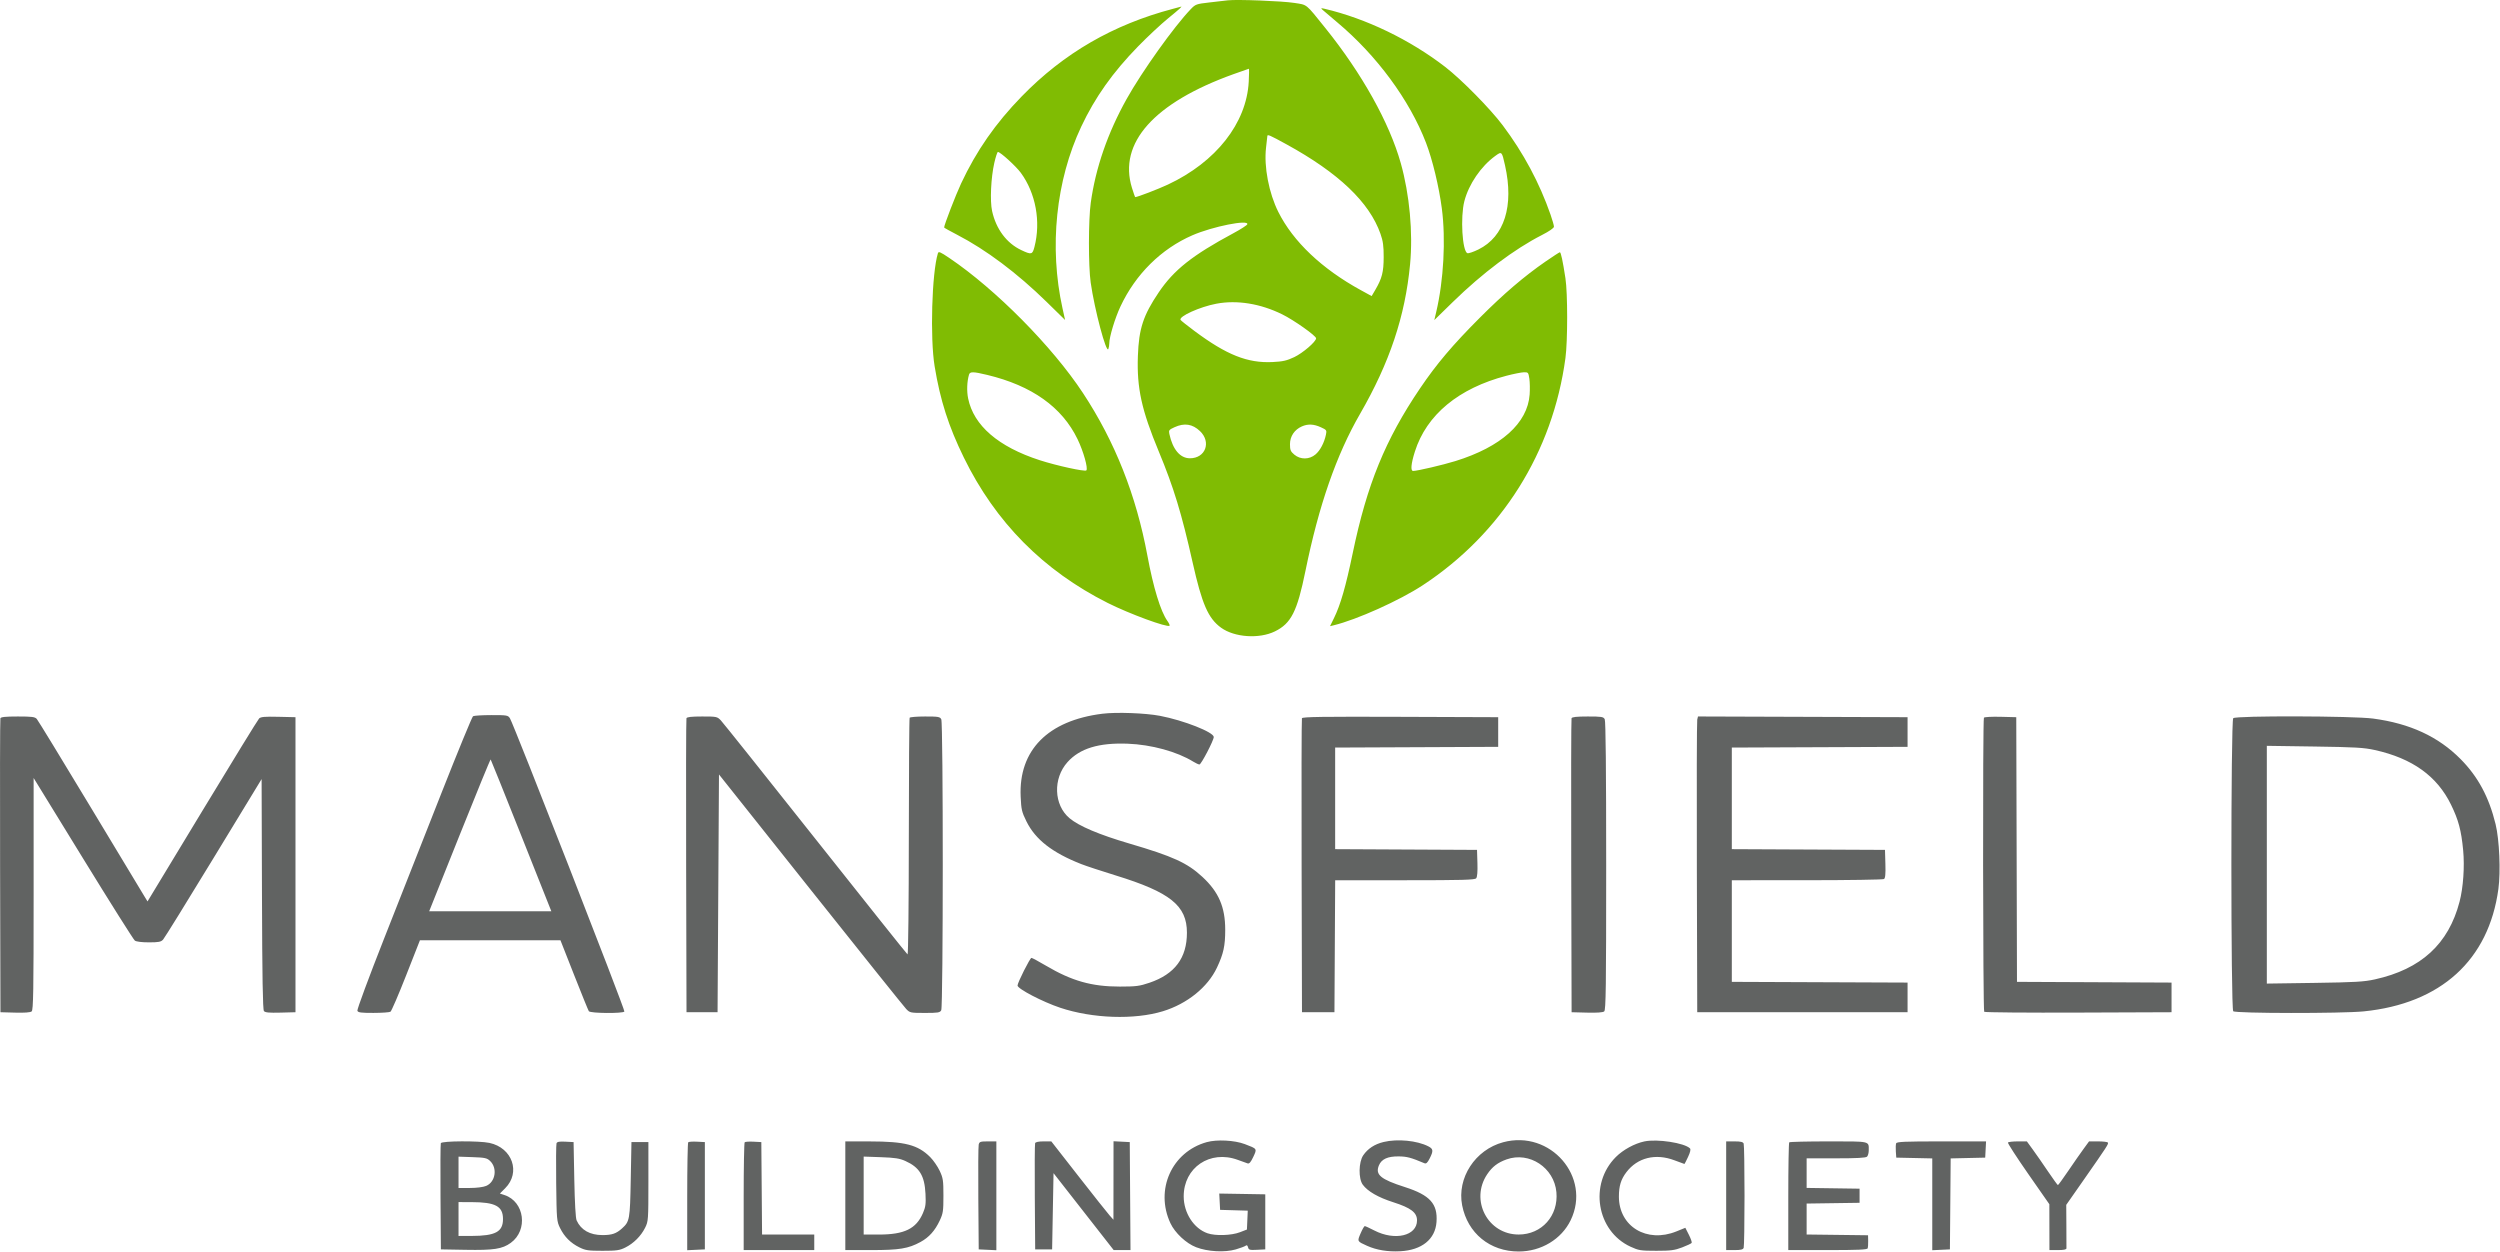 <svg width="1771" height="887" viewBox="0 0 1771 887" fill="none" xmlns="http://www.w3.org/2000/svg">
<path fill-rule="evenodd" clip-rule="evenodd" d="M780.88 505.611C742.301 510.451 721.577 531.47 723.036 564.278C723.45 573.576 723.827 575.186 727.172 581.955C733.503 594.765 745.522 604.106 766.003 612.132C769.456 613.485 780.389 617.089 790.301 620.142C829.025 632.072 840.822 641.548 840.822 660.722C840.822 678.61 832.25 690.077 814.322 696.169C807.242 698.575 804.827 698.889 793.322 698.896C773.395 698.909 759.28 694.915 740.931 684.072C735.801 681.041 731.188 678.561 730.68 678.561C729.673 678.561 720.822 696.144 720.822 698.143C720.822 700.471 738.61 709.735 751.07 713.896C773.935 721.532 803.607 722.538 823.789 716.363C840.988 711.1 855.534 699.368 862.084 685.477C866.736 675.609 867.954 670.028 867.945 658.609C867.933 642.546 863.325 631.87 851.794 621.194C841.053 611.25 830.983 606.653 800.049 597.568C778.658 591.286 764.36 585.234 757.662 579.628C746.471 570.26 745.798 551.478 756.237 539.867C764.957 530.168 778.337 526.074 798.822 526.836C815.614 527.461 833.788 532.433 845.311 539.554C847.097 540.658 849.063 541.561 849.68 541.561C850.924 541.561 859.822 524.481 859.822 522.094C859.822 518.688 838.517 510.297 821.748 507.097C811.334 505.11 790.819 504.364 780.88 505.611ZM335.095 507.371C334.42 507.8 324.405 532.155 312.839 561.494C301.273 590.833 282.981 637.251 272.189 664.646C261.333 692.204 252.834 715.149 253.163 716.008C253.652 717.28 255.707 717.558 264.541 717.546C270.47 717.537 275.903 717.162 276.613 716.711C277.323 716.261 282.31 704.68 287.696 690.977L297.488 666.061H347.251H397.014L406.668 690.589C411.978 704.079 416.686 715.666 417.131 716.339C418.138 717.86 441.389 718.071 442.318 716.567C442.948 715.548 363.836 512.872 361.223 508.811C359.856 506.686 359.123 506.562 348.049 506.576C341.599 506.585 335.77 506.942 335.095 507.371ZM0.283 508.811C0.021 509.499 -0.077 556.636 0.064 613.561L0.322 717.061L10.677 717.347C17.453 717.534 21.512 717.233 22.427 716.475C23.601 715.5 23.823 702.257 23.823 633.226V551.135L58.821 608.098C78.069 639.428 94.579 665.624 95.511 666.311C96.544 667.074 100.428 667.561 105.474 667.561C112.409 667.561 114.033 667.245 115.533 665.603C116.517 664.526 132.622 638.502 151.322 607.772L185.322 551.899L185.578 633.385C185.764 692.715 186.145 715.245 186.977 716.248C187.846 717.295 190.666 717.558 198.721 717.343L209.322 717.061V612.561V508.061L197.173 507.78C187.514 507.557 184.722 507.804 183.547 508.978C182.735 509.791 164.618 539.282 143.288 574.514L104.507 638.571L102.51 635.316C101.412 633.526 84.112 604.836 64.066 571.561C44.019 538.286 26.919 510.273 26.064 509.311C24.75 507.83 22.689 507.561 12.636 507.561C4.055 507.561 0.627 507.908 0.283 508.811ZM486.283 508.811C486.021 509.499 485.923 556.636 486.064 613.561L486.322 717.061H497.322H508.322L508.822 632.841L509.322 548.62L574.317 630.341C610.065 675.287 640.518 713.298 641.99 714.811C644.577 717.468 645.026 717.561 655.21 717.561C664.542 717.561 665.868 717.343 666.768 715.662C668.199 712.988 668.226 512.184 666.796 509.512C665.863 507.769 664.642 507.561 655.346 507.561C649.623 507.561 644.693 507.961 644.391 508.449C644.09 508.937 643.828 546.983 643.811 592.994C643.793 639.554 643.396 676.416 642.917 676.12C642.443 675.827 613.09 639.026 577.689 594.341C542.287 549.656 512.119 511.85 510.649 510.328C508.059 507.647 507.645 507.561 497.368 507.561C489.802 507.561 486.623 507.919 486.283 508.811ZM922.286 508.804C922.022 509.495 921.923 556.636 922.064 613.561L922.322 717.061H933.822H945.322L945.582 670.311L945.842 623.561H995.209C1036.29 623.561 1044.77 623.326 1045.74 622.162C1046.49 621.259 1046.8 617.447 1046.61 611.412L1046.32 602.061L996.072 601.802L945.822 601.543V565.56V529.577L1003.57 529.319L1061.32 529.061V518.561V508.061L992.043 507.804C937.15 507.601 922.665 507.808 922.286 508.804ZM1113.28 508.811C1113.02 509.499 1112.92 556.636 1113.06 613.561L1113.32 717.061L1124.18 717.346C1131.32 717.533 1135.51 717.235 1136.43 716.473C1137.6 715.497 1137.82 699.342 1137.82 613.373C1137.82 545.013 1137.48 510.792 1136.79 509.495C1135.86 507.763 1134.6 507.561 1124.76 507.561C1116.88 507.561 1113.62 507.916 1113.28 508.811ZM1202.32 509.805C1202.02 511.046 1201.9 558.186 1202.05 614.561L1202.32 717.061H1276.82H1351.32V706.561V696.061L1289.07 695.803L1226.82 695.546V659.553V623.561L1280.07 623.546C1309.36 623.537 1333.9 623.163 1334.61 622.713C1335.55 622.115 1335.82 619.239 1335.61 611.978L1335.32 602.061L1281.07 601.802L1226.82 601.543V565.56V529.576L1289.07 529.319L1351.32 529.061V518.561V508.061L1277.09 507.805L1202.86 507.548L1202.32 509.805ZM1405.41 508.418C1404.5 509.892 1404.7 715.837 1405.61 716.75C1406.07 717.204 1436.11 717.46 1472.38 717.318L1538.32 717.061V706.561V696.061L1483.58 695.802L1428.83 695.544L1428.58 601.802L1428.32 508.061L1417.15 507.779C1411.01 507.624 1405.72 507.911 1405.41 508.418ZM1582.02 508.761C1580.28 510.502 1580.28 714.62 1582.02 716.361C1583.6 717.938 1658.86 718.024 1674.4 716.466C1729.05 710.988 1763.02 680.132 1769.86 629.75C1771.54 617.36 1770.57 594.851 1767.87 583.829C1763.18 564.628 1755.44 550.225 1743.12 537.774C1727.33 521.819 1707.26 512.516 1681.09 509.033C1666.82 507.134 1583.88 506.906 1582.02 508.761ZM1605.82 612.561V696.776L1639.57 696.286C1668.37 695.868 1674.65 695.503 1682.34 693.803C1715.1 686.569 1734.56 668.717 1742.36 638.744C1744.97 628.747 1746 613.852 1744.9 602.299C1743.55 588.163 1741.63 580.97 1736.32 570.061C1726.44 549.797 1708.9 537.208 1682.32 531.319C1674.64 529.616 1668.39 529.254 1639.57 528.836L1605.82 528.345V612.561ZM325.608 591.582L304.02 645.561H347.297H390.575L369.271 591.967C357.553 562.49 347.793 538.199 347.582 537.987C347.37 537.776 337.482 561.893 325.608 591.582ZM854.822 809.097C830.065 816.023 818.071 842.821 829.124 866.514C832.336 873.4 840.292 880.834 847.353 883.547C855.541 886.693 867.582 887.352 875.413 885.084C878.663 884.142 881.83 882.954 882.45 882.444C883.208 881.821 883.755 882.198 884.12 883.592C884.603 885.438 885.302 885.632 890.492 885.363L896.322 885.061V865.561V846.061L880.021 845.785L863.721 845.511L864.021 851.285L864.322 857.061L874.117 857.348L883.912 857.634L883.617 864.319L883.322 871.006L878.322 872.931C872.306 875.248 861.02 875.604 855.406 873.655C845.669 870.275 838.543 859.244 838.533 847.538C838.516 827.068 857.179 814.445 876.822 821.641C879.847 822.749 883.019 823.888 883.871 824.172C884.974 824.54 886.112 823.211 887.823 819.559C890.579 813.675 890.693 813.847 881.865 810.501C874.543 807.727 862.039 807.078 854.822 809.097ZM980.103 808.996C973.788 810.526 968.962 813.683 965.732 818.397C962.427 823.219 962.237 834.936 965.394 839.238C968.864 843.966 976.337 848.265 986.995 851.665C999.498 855.654 1003.82 858.959 1003.82 864.53C1003.82 875.482 988.135 879.182 973.563 871.667C970.251 869.959 967.21 868.561 966.805 868.561C966.4 868.561 965.074 870.873 963.858 873.698C961.389 879.439 961.338 879.341 968.395 882.509C975.183 885.556 983.058 886.851 991.96 886.384C1007.22 885.583 1016.74 877.903 1017.62 865.672C1018.55 852.768 1012.99 846.617 995.222 840.922C977.958 835.388 974.089 832.158 976.823 825.559C978.671 821.098 983.054 819.105 990.822 819.193C996.663 819.259 999.507 820.013 1009.01 824.016C1010.3 824.559 1011.18 823.771 1012.76 820.684C1015.51 815.29 1015.37 813.894 1011.87 812.087C1003.91 807.968 989.949 806.61 980.103 808.996ZM1064.85 809.164C1044.99 814.501 1032.01 834.466 1035.79 853.873C1039.64 873.61 1055.5 886.561 1075.82 886.561C1091.72 886.561 1106.17 877.859 1112.68 864.368C1127.44 833.792 1098.31 800.172 1064.85 809.164ZM1164.87 808.587C1157.94 810.047 1149.8 814.492 1144.68 819.612C1125.55 838.741 1130.98 872.069 1155.04 883.154C1160.86 885.835 1162.21 886.049 1173.32 886.055C1183.55 886.06 1186.25 885.709 1191.59 883.681C1195.04 882.372 1198.1 880.927 1198.38 880.469C1198.66 880.011 1197.77 877.415 1196.39 874.701L1193.89 869.764L1187.61 872.316C1166.61 880.838 1146.81 868.851 1146.83 847.633C1146.84 840.112 1148.28 835.432 1152.15 830.358C1160.02 820.042 1172.8 816.888 1186.19 821.96C1189.97 823.39 1193.16 824.561 1193.27 824.561C1193.39 824.561 1194.54 822.301 1195.83 819.54C1197.38 816.233 1197.85 814.184 1197.19 813.533C1193.28 809.623 1173.98 806.669 1164.87 808.587ZM312.278 809.815C312.013 810.505 311.915 827.717 312.059 848.065L312.322 885.061L329.822 885.374C349.798 885.731 355.803 884.806 361.825 880.444C374.246 871.446 371.614 851.278 357.406 846.589L354.116 845.503L357.873 841.746C369.034 830.584 362.969 813.117 346.722 809.633C339.431 808.069 312.894 808.21 312.278 809.815ZM394.237 809.923C393.928 810.727 393.823 823.462 394.004 838.223C394.324 864.276 394.404 865.204 396.756 869.956C399.83 876.167 404.211 880.549 410.427 883.631C414.753 885.776 416.659 886.058 426.822 886.058C436.827 886.058 438.926 885.758 442.965 883.75C448.878 880.81 454.07 875.619 457.012 869.704C459.26 865.186 459.322 864.307 459.322 837.061V809.061H453.322H447.322L446.822 835.561C446.286 863.988 446.051 865.307 440.667 870.186C436.587 873.883 433.504 874.941 426.822 874.934C417.879 874.925 411.605 871.376 408.486 864.561C407.765 862.986 407.153 852.254 406.832 835.561L406.322 809.061L400.56 808.761C396.222 808.535 394.659 808.822 394.237 809.923ZM487.532 809.184C487.142 809.575 486.822 826.941 486.822 847.775V885.655L493.072 885.358L499.322 885.061V847.061V809.061L493.782 808.767C490.735 808.606 487.923 808.793 487.532 809.184ZM527.532 809.184C527.142 809.575 526.822 826.919 526.822 847.728V885.561H551.822H576.822V880.061V874.561H558.336H539.849L539.586 841.811L539.322 809.061L533.782 808.767C530.735 808.606 527.923 808.793 527.532 809.184ZM598.822 847.061V885.561H617.112C637.143 885.561 643.434 884.53 652.066 879.832C658.111 876.542 662.329 871.838 665.721 864.607C668.07 859.599 668.322 857.897 668.322 847.061C668.322 836.171 668.077 834.539 665.674 829.413C664.218 826.307 661.199 821.937 658.966 819.704C650.237 810.975 641.092 808.604 616.072 808.578L598.822 808.561V847.061ZM693.312 810.811C693.011 812.048 692.89 829.261 693.043 849.061L693.322 885.061L699.572 885.358L705.822 885.655V847.108V808.561H699.841C694.468 808.561 693.804 808.79 693.312 810.811ZM733.278 809.815C733.013 810.505 732.915 827.717 733.059 848.065L733.322 885.061H739.322H745.322L745.822 858.064L746.322 831.066L767.63 858.314L788.938 885.561H794.892H800.846L800.584 847.311L800.322 809.061L794.572 808.761L788.822 808.461L788.793 836.261L788.763 864.061L786.043 861.007C784.546 859.327 774.643 846.839 764.034 833.257L744.747 808.561H739.253C735.771 808.561 733.583 809.02 733.278 809.815ZM1222.82 847.061V885.561H1228.72C1233.17 885.561 1234.76 885.174 1235.22 883.979C1235.55 883.109 1235.82 866.496 1235.82 847.061C1235.82 827.626 1235.55 811.012 1235.22 810.142C1234.76 808.947 1233.17 808.561 1228.72 808.561H1222.82V847.061ZM1267.49 809.228C1267.12 809.594 1266.82 826.919 1266.82 847.728V885.561H1294.72C1316.12 885.561 1322.71 885.27 1323.06 884.311C1323.3 883.624 1323.46 881.261 1323.41 879.061L1323.32 875.061L1301.57 874.79L1279.82 874.522V863.564V852.605L1298.57 852.332L1317.32 852.061V847.061V842.061L1298.57 841.789L1279.82 841.517V831.039V820.561H1300.62C1315.47 820.561 1321.77 820.217 1322.62 819.361C1323.28 818.701 1323.82 816.713 1323.82 814.943C1323.82 808.211 1325.38 808.561 1295.38 808.561C1280.41 808.561 1267.86 808.861 1267.49 809.228ZM1343.23 809.947C1342.94 810.709 1342.84 813.296 1343.01 815.697L1343.32 820.061L1356.07 820.341L1368.82 820.621V853.139V885.655L1375.07 885.358L1381.32 885.061L1381.59 852.842L1381.85 820.621L1394.09 820.342L1406.32 820.061L1406.62 814.311L1406.92 808.561H1375.34C1349.35 808.561 1343.67 808.806 1343.23 809.947ZM1422.43 809.394C1422.14 809.853 1428.63 819.865 1436.83 831.644L1451.76 853.061L1451.79 869.311L1451.82 885.561H1457.82C1461.93 885.561 1463.84 885.167 1463.87 884.311C1463.9 883.624 1463.88 876.414 1463.82 868.289L1463.73 853.517L1476.12 835.789C1492.86 811.82 1493.81 810.352 1493.22 809.394C1492.94 808.936 1489.82 808.561 1486.3 808.561H1479.89L1476.05 813.811C1473.93 816.699 1469.08 823.664 1465.26 829.29C1461.45 834.917 1458.1 839.517 1457.82 839.511C1457.55 839.505 1454.4 835.162 1450.82 829.86C1447.25 824.558 1442.41 817.595 1440.07 814.389L1435.83 808.561H1429.38C1425.84 808.561 1422.71 808.936 1422.43 809.394ZM324.822 830.467V841.561H332.854C337.644 841.561 342.301 840.97 344.39 840.097C351.005 837.333 352.542 827.467 347.148 822.396C344.957 820.335 343.501 820.021 334.744 819.717L324.822 819.374V830.467ZM611.822 846.94V874.561H622.64C640.637 874.561 649.036 870.464 653.815 859.355C655.708 854.955 655.982 852.865 655.614 845.613C654.964 832.788 651.346 826.923 641.31 822.422C637.282 820.616 633.963 820.102 624.072 819.753L611.822 819.319V846.94ZM1067.25 821.319C1061 823.556 1057.14 826.503 1053.58 831.777C1041.18 850.137 1053.87 874.54 1075.82 874.54C1092.19 874.54 1104.07 861.22 1102.56 844.56C1100.98 827.146 1083.37 815.556 1067.25 821.319ZM324.822 863.561V875.561L334.072 875.537C350.986 875.494 356.322 872.622 356.322 863.561C356.322 854.5 350.986 851.628 334.072 851.585L324.822 851.561V863.561Z" fill="#616362"/>
<path fill-rule="evenodd" clip-rule="evenodd" d="M869.822 0.23C867.897 0.458 861.982 1.139 856.678 1.744C847.489 2.791 846.868 3.016 843.528 6.494C831.669 18.845 808.896 50.759 798.057 70.215C784.638 94.305 776.136 118.917 772.692 143.644C771.005 155.764 770.974 188.435 772.64 200.144C775.375 219.371 783.755 250.866 785.161 247.202C785.525 246.255 785.822 244.464 785.822 243.222C785.822 238.698 789.853 225.372 793.714 217.133C804.456 194.212 822.587 176.274 844.747 166.645C859.003 160.45 884.742 155.313 883.585 158.894C883.363 159.582 878.894 162.446 873.655 165.26C844.689 180.818 831.57 191.21 820.868 207.079C809.838 223.435 806.76 232.835 806.076 252.254C805.276 274.948 808.67 290.445 820.879 319.833C831.43 345.235 837.065 363.706 844.838 398.37C851.469 427.941 855.874 438.047 865.02 444.672C874.49 451.533 891.993 452.73 903.132 447.281C914.659 441.641 918.912 433.229 924.775 404.47C934.252 357.987 946.683 322.236 963.484 293.144C984.399 256.93 995.417 223.982 998.897 187.251C1001.03 164.781 998.544 137.774 992.315 115.618C984.247 86.922 964.802 52.086 938.856 19.847C924.656 2.201 926.305 3.53 916.773 2.048C908.181 0.712 876.201 -0.526 869.822 0.23ZM830.822 6.277C788.515 17.436 753.606 37.663 723.785 68.294C705.227 87.356 691.7 106.788 680.839 129.99C677.025 138.138 668.822 159.411 668.822 161.154C668.822 161.372 672.949 163.681 677.993 166.286C698.424 176.839 720.62 193.486 741.415 213.856L754.508 226.681L752.68 218.413C743.098 175.083 747.981 127.81 765.981 89.644C775.772 68.884 788.218 51.33 806.285 32.798C812.905 26.007 822.485 17.064 827.572 12.925C835.369 6.581 837.946 4.235 836.572 4.735C836.434 4.785 833.847 5.479 830.822 6.277ZM936.822 6.911C937.647 7.68 942.372 11.702 947.322 15.848C975.247 39.235 998.511 70.804 1010.18 101.144C1014.75 113.022 1019.37 132.176 1021.39 147.644C1024.27 169.583 1022.69 198.652 1017.43 220.951L1016.06 226.757L1029.19 213.93C1050.1 193.508 1072.77 176.466 1092.32 166.483C1097.53 163.819 1100.82 161.536 1100.82 160.569C1100.82 159.703 1099.74 155.878 1098.41 152.069C1090.56 129.524 1079.22 108.337 1064.5 88.74C1055.69 77 1035.26 56.262 1023.82 47.438C998.719 28.075 967.668 13.104 938.322 6.217C935.72 5.606 935.521 5.698 936.822 6.911ZM873.822 52.524C817.506 72.781 792.048 101.266 801.862 133.039C802.984 136.672 804.03 139.644 804.187 139.644C805.7 139.644 820.473 133.967 827.372 130.734C861.426 114.775 883.04 87.267 884.603 57.894C884.873 52.806 884.921 48.667 884.708 48.696C884.496 48.724 879.597 50.447 873.822 52.524ZM897.778 96.394C897.754 96.806 897.34 100.519 896.859 104.644C895.291 118.082 898.869 136.791 905.561 150.144C916.108 171.189 936.432 190.455 964 205.544L971.678 209.746L974.218 205.412C979.028 197.205 980.171 192.756 980.196 182.144C980.214 174.245 979.739 170.778 977.933 165.644C970.046 143.224 948.247 122.47 911.322 102.226C899.267 95.617 897.859 95.011 897.778 96.394ZM704.363 115.394C701.976 125.859 701.218 142.348 702.796 149.499C705.615 162.276 713.054 172.243 723.435 177.154C730.692 180.587 731.384 180.421 732.813 174.894C737.433 157.026 733.708 136.793 723.151 122.411C719.715 117.73 708.632 107.644 706.924 107.644C706.488 107.644 705.335 111.132 704.363 115.394ZM1059.27 110.443C1049.11 117.81 1040.45 130.502 1037.34 142.564C1034.45 153.77 1035.87 177.958 1039.5 179.352C1040.27 179.645 1043.78 178.461 1047.32 176.721C1065.72 167.662 1072.61 145.876 1066.16 117.149C1063.91 107.135 1063.88 107.097 1059.27 110.443ZM664.413 179.406C660.125 193.308 658.788 239.468 662.094 259.507C666.077 283.658 671.919 301.901 682.792 324.144C705.163 369.909 739.067 404.168 784.717 427.135C799.934 434.792 827.034 444.765 828.537 443.262C828.814 442.986 828.097 441.435 826.945 439.816C822.175 433.118 817.012 416.233 812.826 393.644C804.897 350.851 789.839 312.85 767.174 278.433C745.472 245.477 705.339 204.924 672.49 182.757C666.064 178.421 664.87 177.926 664.413 179.406ZM1094.98 185.184C1079.7 195.735 1065.3 208.049 1048.3 225.085C1028.99 244.429 1017.67 257.813 1005.94 275.144C981.316 311.544 968.375 343.21 958.284 391.767C953.363 415.446 949.605 428.488 945 437.867L942.19 443.59L944.756 442.968C961.143 439 991.384 425.406 1007.82 414.618C1063.79 377.884 1099.97 320.308 1108.96 253.644C1110.58 241.637 1110.58 207.676 1108.96 197.144C1107.07 184.789 1105.75 178.64 1105 178.687C1104.63 178.711 1100.12 181.634 1094.98 185.184ZM861.676 215.148C849.926 217.365 834.816 224.207 836.314 226.632C836.626 227.135 841.03 230.641 846.101 234.421C868.901 251.418 883.724 257.324 901.454 256.476C908.755 256.127 911.523 255.499 916.839 252.987C922.901 250.122 932.322 242.014 932.322 239.662C932.322 237.876 916.65 226.789 908.322 222.683C892.862 215.061 876.308 212.387 861.676 215.148ZM686.446 265.394C685.002 270.346 684.757 277.026 685.828 282.275C689.738 301.45 707.243 316.538 736.585 326.023C748.528 329.884 768.542 334.257 769.569 333.23C770.925 331.875 767.513 319.751 763.355 311.144C752.365 288.396 731.014 273.204 699.322 265.582C689.403 263.196 687.097 263.163 686.446 265.394ZM1067.27 266.157C1033.27 275.019 1010.54 293.835 1002.29 319.946C999.578 328.521 999.122 333.653 1001.07 333.628C1004.09 333.59 1022.15 329.366 1030.98 326.633C1063.37 316.606 1082.14 299.786 1083.6 279.488C1083.86 275.827 1083.77 270.765 1083.39 268.238C1082.73 263.861 1082.55 263.648 1079.51 263.721C1077.76 263.764 1072.25 264.86 1067.27 266.157ZM832.044 302.63C828.173 304.387 827.823 304.837 828.363 307.358C830.729 318.39 836.007 324.644 842.953 324.644C853.97 324.644 858.22 313.168 850.078 305.401C844.763 300.33 839.045 299.452 832.044 302.63ZM922.272 302.051C917.016 304.34 913.822 309.096 913.822 314.632C913.822 318.803 914.244 319.822 916.899 322.055C921.229 325.699 927.479 325.645 931.897 321.927C935.205 319.144 938.089 313.673 939.303 307.882C939.953 304.78 939.774 304.523 935.654 302.654C930.619 300.369 926.554 300.186 922.272 302.051Z" fill="#80BC03"/>
</svg>
